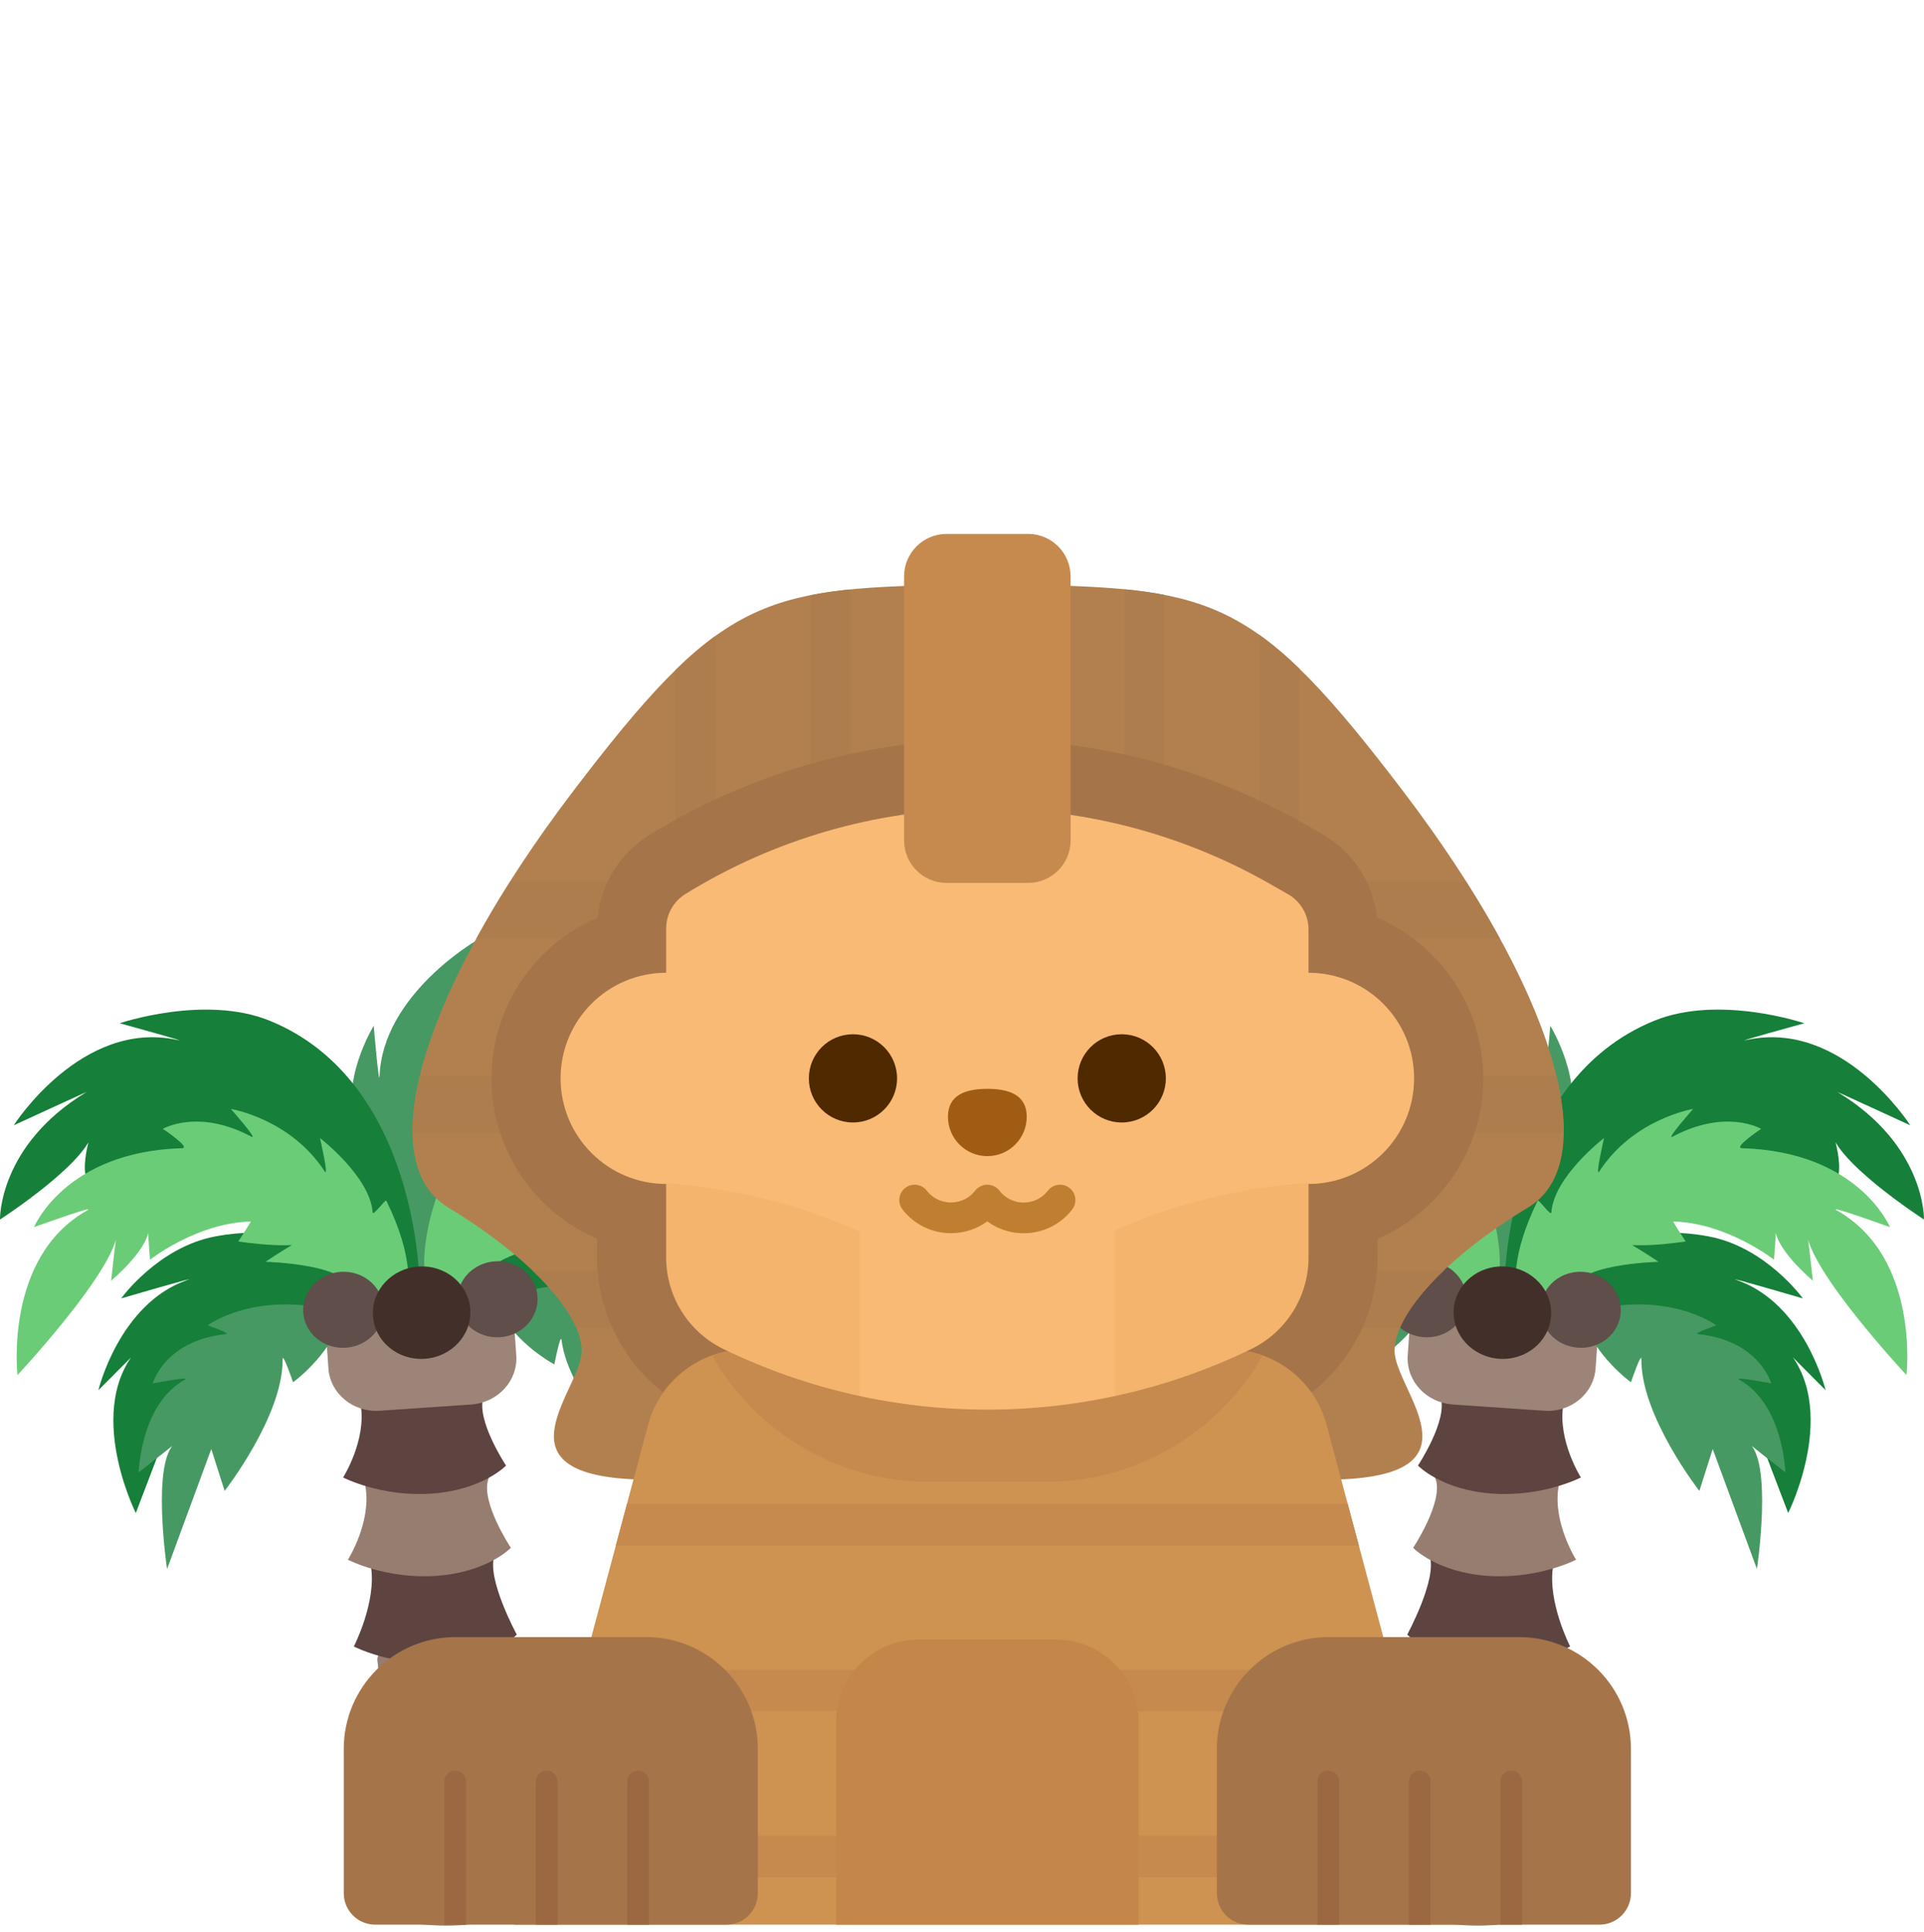 <svg width="240" height="241" viewBox="0 0 240 241" fill="none" xmlns="http://www.w3.org/2000/svg">
<g clip-path="url(#clip0_4073_44475)">
<g clip-path="url(#clip1_4073_44475)">
<path d="M47.426 226.964C47.262 231.934 43.858 238.079 43.858 238.079C43.858 238.079 50.555 240.578 57.439 240.108C64.433 239.63 69.785 236.117 69.785 236.117C69.785 236.117 64.857 230.255 64.879 226.153C64.9 222.182 47.556 222.993 47.426 226.964Z" fill="#967D70"/>
<path d="M47.067 216.833C47.836 221.671 44.665 226.674 44.665 226.674C44.665 226.674 49.787 229.341 56.671 228.871C63.666 228.393 66.84 225.055 66.84 225.055C66.84 225.055 62.126 218.392 63.232 215.299C64.58 211.53 46.443 212.91 47.067 216.833Z" fill="#5D4440"/>
<path d="M47.079 207.152C47.784 211.586 44.878 216.171 44.878 216.171C44.878 216.171 49.561 218.376 55.882 218.185C63.413 217.957 66.097 214.531 66.097 214.531C66.097 214.531 61.999 207.563 63.013 204.728C64.249 201.274 46.507 203.556 47.079 207.152Z" fill="#967D70"/>
<path d="M46.275 195.382C46.98 199.816 44.139 205.35 44.139 205.35C44.139 205.35 48.834 207.795 55.143 207.364C61.554 206.926 64.463 203.867 64.463 203.867C64.463 203.867 60.666 196.878 61.679 194.044C62.915 190.589 45.703 191.786 46.275 195.382Z" fill="#5D4440"/>
<path d="M45.601 185.51C46.306 189.944 43.4 194.529 43.4 194.529C43.4 194.529 48.095 196.974 54.404 196.543C60.815 196.106 63.724 193.046 63.724 193.046C63.724 193.046 59.911 187.299 60.925 184.464C62.16 181.009 45.029 181.915 45.601 185.51Z" fill="#967D70"/>
<path d="M45.001 175.251C45.706 179.685 42.8 184.271 42.8 184.271C42.8 184.271 47.495 186.716 53.804 186.285C60.215 185.847 63.124 182.787 63.124 182.787C63.124 182.787 59.311 177.04 60.325 174.205C61.56 170.75 44.429 171.656 45.001 175.251Z" fill="#5D4440"/>
<path d="M45.111 160.654C45.111 160.654 40.58 151.646 26.869 154.204C19.714 155.538 15.113 161.939 15.113 161.939C15.113 161.939 25.313 158.961 23.309 159.663C14.858 162.624 12.273 173.386 12.273 173.386C12.273 173.386 20.193 165.509 18.474 166.955C9.72 174.324 16.941 188.707 16.941 188.707L23.854 170.593L41.228 162.731L45.111 160.654Z" fill="#167F39"/>
<path d="M47.192 151.07C47.192 151.07 35.119 138.39 38.831 136.192C41.925 134.36 45.046 142.157 44.469 140.671C42.271 135.004 46.618 127.936 46.618 127.936C46.618 127.936 47.282 135.752 47.347 134.18C47.761 124.044 59.378 117.338 59.378 117.338C59.378 117.338 58.366 121.987 58.936 121.182C62.056 116.773 72.808 115.085 72.808 115.085C72.808 115.085 69.974 117.865 70.767 117.609C80.119 114.586 86.44 118.732 86.44 118.732C86.44 118.732 73.721 123.764 75.685 121.851C78.421 119.184 84.034 123.283 84.034 123.283C84.034 123.283 68.4 127.784 71.628 127.277C77.004 126.433 78.947 129.829 78.947 129.829C78.947 129.829 65.508 130.761 65.653 134.075C65.698 135.12 69.943 135.021 69.943 135.021C69.943 135.021 62.817 148.346 55.515 147.509C53.093 147.232 64.99 142.638 66.191 144.909C68.61 149.485 53.339 161.522 53.339 161.522L48.086 161.213L47.192 151.07Z" fill="#469962"/>
<path d="M52.324 160.249C52.324 160.249 52.283 134.871 33.625 127.298C25.535 124.015 14.931 127.621 14.931 127.621C14.931 127.621 24.061 130.131 22.117 129.705C10.166 127.088 1.713 140.349 1.713 140.349C1.713 140.349 10.978 136.086 10.788 136.2C-0.228 142.865 0 152.1 0 152.1C0 152.1 11.854 144.441 11.593 140.628C11.587 140.533 8.8 148.352 12.506 148.099C23.752 147.331 21.46 144.665 24.618 144.22C30.84 143.344 52.324 160.249 52.324 160.249Z" fill="#167F39"/>
<path d="M58.639 160.016C58.639 160.016 61.945 150.976 75.877 151.646C83.147 151.996 88.533 157.211 88.533 157.211C88.533 157.211 78.023 155.647 80.104 156.07C88.879 157.855 92.904 168.166 92.904 168.166C92.904 168.166 83.986 161.438 85.885 162.637C95.56 168.747 90.361 183.979 90.361 183.979L81.05 166.973L62.768 161.546L58.639 160.016Z" fill="#167F39"/>
<path d="M64.401 169.064C64.616 172.209 62.099 174.943 58.781 175.169L47.363 175.949C44.044 176.175 41.18 173.809 40.965 170.664L40.641 165.918C40.426 162.773 42.942 160.039 46.261 159.812L57.679 159.033C60.997 158.806 63.862 161.172 64.077 164.318L64.401 169.064Z" fill="#9C8578"/>
<path d="M50.849 160.643C50.849 160.643 51.698 156.866 48.194 149.762C48.074 149.519 46.519 151.755 46.482 151.214C46.177 146.753 39.912 141.936 39.912 141.936C39.912 141.936 41.076 146.982 40.497 146.092C36.225 139.517 28.797 138.308 28.797 138.308C28.797 138.308 32.316 142.273 31.347 141.758C24.665 138.209 20.313 140.795 20.313 140.795C20.313 140.795 23.891 143.172 22.692 143.207C8.13 143.629 4.246 153.049 4.246 153.049C4.246 153.049 12.34 150.133 10.846 150.978C0.479 156.835 2.185 171.5 2.185 171.5C2.185 171.5 14.656 158.156 14.639 153.484C14.636 152.628 13.859 159.736 13.859 159.736C13.859 159.736 19.095 155.373 18.513 152.743C18.276 151.673 18.711 157.116 18.711 157.116C18.711 157.116 24.535 152.522 31.265 152.349C31.365 152.346 29.724 154.838 29.724 154.838C29.724 154.838 38.267 156.162 39.052 154.392C39.702 152.925 33.117 157.372 33.117 157.372C33.117 157.372 44.306 157.657 43.544 161.237C43.245 162.643 50.849 160.643 50.849 160.643Z" fill="#6BCC78"/>
<path d="M53.277 160.477C53.277 160.477 51.922 156.85 54.428 149.336C54.513 149.079 56.358 151.083 56.321 150.542C56.017 146.081 61.569 140.457 61.569 140.457C61.569 140.457 61.102 145.614 61.554 144.654C64.893 137.559 72.088 135.352 72.088 135.352C72.088 135.352 69.14 139.758 70.03 139.116C76.168 134.691 80.831 136.662 80.831 136.662C80.831 136.662 77.609 139.504 78.802 139.375C93.286 137.814 98.415 146.619 98.415 146.619C98.415 146.619 89.999 144.83 91.594 145.463C102.661 149.857 102.965 164.618 102.965 164.618C102.965 164.618 88.795 153.093 88.177 148.462C88.064 147.613 89.8 154.55 89.8 154.55C89.8 154.55 84.019 150.939 84.238 148.254C84.327 147.162 84.637 152.614 84.637 152.614C84.637 152.614 78.242 148.854 71.551 149.597C71.451 149.608 73.416 151.854 73.416 151.854C73.416 151.854 65.132 154.327 64.114 152.68C63.271 151.315 70.399 154.826 70.399 154.826C70.399 154.826 59.353 156.629 60.594 160.073C61.082 161.425 53.277 160.477 53.277 160.477Z" fill="#6BCC78"/>
<path d="M42.56 164.547C40.968 169.233 36.555 172.395 36.555 172.395C36.555 172.395 35.241 168.539 35.252 169.528C35.332 176.58 28.022 185.948 28.022 185.948L26.357 180.721L20.839 195.689C20.839 195.689 18.797 182 21.973 179.876C23.224 179.039 17.299 183.628 17.299 183.628C17.299 183.628 17.523 175.126 23.05 172.078C23.922 171.598 19.057 172.541 19.057 172.541C19.057 172.541 20.503 167.198 28.196 166.386C28.834 166.319 25.908 165.303 25.908 165.303C25.908 165.303 31.839 160.797 42.294 163.612C42.54 163.678 42.638 164.316 42.56 164.547Z" fill="#469962"/>
<path d="M62.133 163.21C64.347 167.637 69.149 170.17 69.149 170.17C69.149 170.17 69.926 166.17 70.05 167.152C70.93 174.149 79.445 182.436 79.445 182.436L80.384 177.031L87.886 191.11C87.886 191.11 88.048 177.271 84.613 175.598C83.26 174.939 89.754 178.68 89.754 178.68C89.754 178.68 88.376 170.287 82.486 168.019C81.557 167.661 86.505 167.935 86.505 167.935C86.505 167.935 84.345 162.838 76.614 163.08C75.973 163.1 78.733 161.695 78.733 161.695C78.733 161.695 72.245 158.038 62.269 162.247C62.035 162.346 62.024 162.992 62.133 163.21Z" fill="#469962"/>
<path d="M43.147 168.09C45.904 167.901 47.995 165.63 47.816 163.017C47.638 160.404 45.258 158.439 42.501 158.627C39.743 158.815 37.653 161.086 37.831 163.699C38.01 166.312 40.39 168.278 43.147 168.09Z" fill="#5F4E4A"/>
<path d="M62.379 166.776C65.136 166.588 67.226 164.317 67.048 161.704C66.869 159.091 64.49 157.125 61.732 157.313C58.975 157.502 56.885 159.773 57.063 162.386C57.242 164.999 59.621 166.965 62.379 166.776Z" fill="#5F4E4A"/>
<path d="M52.985 169.47C56.337 169.241 58.879 166.479 58.662 163.302C58.445 160.125 55.551 157.735 52.199 157.964C48.847 158.193 46.305 160.955 46.522 164.132C46.739 167.309 49.633 169.699 52.985 169.47Z" fill="#432F2A"/>
<path d="M192.574 226.964C192.738 231.934 196.142 238.079 196.142 238.079C196.142 238.079 189.446 240.578 182.561 240.108C175.567 239.63 170.215 236.117 170.215 236.117C170.215 236.117 175.143 230.255 175.122 226.153C175.101 222.182 192.444 222.993 192.574 226.964Z" fill="#967D70"/>
<path d="M192.933 216.833C192.164 221.671 195.335 226.674 195.335 226.674C195.335 226.674 190.213 229.341 183.329 228.871C176.334 228.393 173.16 225.055 173.16 225.055C173.16 225.055 177.875 218.392 176.768 215.299C175.42 211.53 193.557 212.91 192.933 216.833Z" fill="#5D4440"/>
<path d="M192.921 207.152C192.216 211.586 195.122 216.171 195.122 216.171C195.122 216.171 190.439 218.376 184.118 218.185C176.587 217.957 173.903 214.531 173.903 214.531C173.903 214.531 178.001 207.563 176.987 204.728C175.751 201.274 193.493 203.556 192.921 207.152Z" fill="#967D70"/>
<path d="M193.725 195.382C193.019 199.816 195.861 205.35 195.861 205.35C195.861 205.35 191.167 207.795 184.857 207.364C178.446 206.926 175.537 203.867 175.537 203.867C175.537 203.867 179.334 196.878 178.321 194.044C177.085 190.589 194.297 191.786 193.725 195.382Z" fill="#5D4440"/>
<path d="M194.399 185.51C193.694 189.944 196.6 194.529 196.6 194.529C196.6 194.529 191.905 196.974 185.596 196.543C179.185 196.106 176.276 193.046 176.276 193.046C176.276 193.046 180.089 187.299 179.075 184.464C177.84 181.009 194.971 181.915 194.399 185.51Z" fill="#967D70"/>
<path d="M194.999 175.251C194.294 179.685 197.2 184.271 197.2 184.271C197.2 184.271 192.505 186.716 186.196 186.285C179.785 185.847 176.875 182.787 176.875 182.787C176.875 182.787 180.689 177.04 179.675 174.205C178.44 170.75 195.571 171.656 194.999 175.251Z" fill="#5D4440"/>
<path d="M194.889 160.654C194.889 160.654 199.42 151.646 213.131 154.204C220.286 155.538 224.887 161.939 224.887 161.939C224.887 161.939 214.687 158.961 216.691 159.663C225.142 162.624 227.727 173.386 227.727 173.386C227.727 173.386 219.807 165.509 221.526 166.955C230.28 174.324 223.059 188.707 223.059 188.707L216.146 170.593L198.772 162.731L194.889 160.654Z" fill="#167F39"/>
<path d="M192.808 151.07C192.808 151.07 204.881 138.39 201.169 136.192C198.075 134.36 194.954 142.157 195.531 140.671C197.729 135.004 193.382 127.936 193.382 127.936C193.382 127.936 192.718 135.752 192.653 134.18C192.239 124.044 180.622 117.338 180.622 117.338C180.622 117.338 181.634 121.987 181.064 121.182C177.944 116.773 167.192 115.085 167.192 115.085C167.192 115.085 170.026 117.865 169.233 117.609C159.881 114.586 153.56 118.732 153.56 118.732C153.56 118.732 166.279 123.764 164.315 121.851C161.579 119.184 155.966 123.283 155.966 123.283C155.966 123.283 171.6 127.784 168.372 127.277C162.996 126.433 161.053 129.829 161.053 129.829C161.053 129.829 174.492 130.761 174.347 134.075C174.302 135.12 170.057 135.021 170.057 135.021C170.057 135.021 177.183 148.346 184.485 147.509C186.907 147.232 175.01 142.638 173.809 144.909C171.39 149.485 186.661 161.522 186.661 161.522L191.914 161.213L192.808 151.07Z" fill="#469962"/>
<path d="M187.676 160.249C187.676 160.249 187.717 134.871 206.375 127.298C214.465 124.015 225.069 127.621 225.069 127.621C225.069 127.621 215.939 130.131 217.883 129.705C229.834 127.088 238.287 140.349 238.287 140.349C238.287 140.349 229.022 136.086 229.212 136.2C240.228 142.865 240 152.1 240 152.1C240 152.1 228.146 144.441 228.407 140.628C228.413 140.533 231.2 148.352 227.494 148.099C216.248 147.331 218.54 144.665 215.382 144.22C209.16 143.343 187.676 160.249 187.676 160.249Z" fill="#167F39"/>
<path d="M181.361 160.016C181.361 160.016 178.055 150.976 164.123 151.646C156.853 151.996 151.467 157.211 151.467 157.211C151.467 157.211 161.977 155.647 159.896 156.07C151.121 157.855 147.096 168.166 147.096 168.166C147.096 168.166 156.014 161.438 154.115 162.637C144.44 168.747 149.639 183.979 149.639 183.979L158.95 166.973L177.232 161.546L181.361 160.016Z" fill="#167F39"/>
<path d="M175.599 169.064C175.384 172.209 177.901 174.943 181.219 175.169L192.637 175.949C195.956 176.175 198.82 173.809 199.035 170.664L199.359 165.918C199.574 162.773 197.058 160.039 193.739 159.812L182.321 159.033C179.003 158.806 176.138 161.172 175.923 164.318L175.599 169.064Z" fill="#9C8578"/>
<path d="M189.151 160.643C189.151 160.643 188.302 156.866 191.806 149.762C191.926 149.519 193.481 151.755 193.518 151.214C193.823 146.753 200.088 141.936 200.088 141.936C200.088 141.936 198.924 146.982 199.503 146.092C203.775 139.517 211.203 138.308 211.203 138.308C211.203 138.308 207.684 142.273 208.653 141.758C215.335 138.209 219.687 140.795 219.687 140.795C219.687 140.795 216.109 143.172 217.309 143.207C231.87 143.629 235.754 153.049 235.754 153.049C235.754 153.049 227.66 150.133 229.154 150.978C239.521 156.835 237.815 171.5 237.815 171.5C237.815 171.5 225.344 158.156 225.361 153.484C225.364 152.628 226.141 159.736 226.141 159.736C226.141 159.736 220.905 155.373 221.487 152.743C221.724 151.673 221.289 157.116 221.289 157.116C221.289 157.116 215.465 152.522 208.735 152.349C208.635 152.346 210.276 154.838 210.276 154.838C210.276 154.838 201.733 156.162 200.948 154.392C200.298 152.925 206.883 157.372 206.883 157.372C206.883 157.372 195.694 157.657 196.456 161.237C196.755 162.643 189.151 160.643 189.151 160.643Z" fill="#6BCC78"/>
<path d="M186.723 160.477C186.723 160.477 188.078 156.85 185.572 149.336C185.487 149.079 183.642 151.083 183.679 150.542C183.984 146.081 178.431 140.457 178.431 140.457C178.431 140.457 178.898 145.614 178.446 144.654C175.107 137.559 167.912 135.352 167.912 135.352C167.912 135.352 170.86 139.758 169.97 139.116C163.832 134.691 159.17 136.662 159.17 136.662C159.17 136.662 162.391 139.504 161.198 139.375C146.714 137.814 141.585 146.619 141.585 146.619C141.585 146.619 150.001 144.83 148.406 145.463C137.339 149.857 137.036 164.618 137.036 164.618C137.036 164.618 151.205 153.093 151.823 148.462C151.937 147.613 150.2 154.55 150.2 154.55C150.2 154.55 155.981 150.939 155.762 148.254C155.673 147.162 155.363 152.614 155.363 152.614C155.363 152.614 161.758 148.854 168.449 149.597C168.549 149.608 166.584 151.854 166.584 151.854C166.584 151.854 174.868 154.327 175.886 152.68C176.729 151.315 169.601 154.826 169.601 154.826C169.601 154.826 180.647 156.629 179.406 160.073C178.918 161.425 186.723 160.477 186.723 160.477Z" fill="#6BCC78"/>
<path d="M197.441 164.547C199.032 169.233 203.445 172.395 203.445 172.395C203.445 172.395 204.759 168.539 204.748 169.528C204.669 176.58 211.978 185.948 211.978 185.948L213.643 180.721L219.161 195.689C219.161 195.689 221.203 182 218.027 179.876C216.776 179.039 222.702 183.628 222.702 183.628C222.702 183.628 222.477 175.126 216.95 172.078C216.078 171.598 220.943 172.541 220.943 172.541C220.943 172.541 219.497 167.198 211.804 166.386C211.167 166.319 214.092 165.303 214.092 165.303C214.092 165.303 208.161 160.797 197.706 163.612C197.46 163.678 197.362 164.316 197.441 164.547Z" fill="#469962"/>
<path d="M177.867 163.21C175.653 167.637 170.851 170.17 170.851 170.17C170.851 170.17 170.074 166.17 169.95 167.152C169.07 174.149 160.555 182.436 160.555 182.436L159.616 177.031L152.114 191.11C152.114 191.11 151.952 177.271 155.387 175.598C156.74 174.939 150.246 178.68 150.246 178.68C150.246 178.68 151.624 170.287 157.515 168.019C158.443 167.661 153.496 167.935 153.496 167.935C153.496 167.935 155.655 162.838 163.386 163.08C164.027 163.1 161.267 161.695 161.267 161.695C161.267 161.695 167.755 158.038 177.731 162.247C177.966 162.346 177.976 162.992 177.867 163.21Z" fill="#469962"/>
<path d="M202.169 163.699C202.347 161.086 200.257 158.815 197.5 158.627C194.742 158.438 192.363 160.404 192.184 163.017C192.006 165.63 194.096 167.901 196.853 168.089C199.611 168.278 201.99 166.312 202.169 163.699Z" fill="#5F4E4A"/>
<path d="M182.937 162.386C183.115 159.773 181.025 157.502 178.268 157.314C175.511 157.125 173.131 159.091 172.952 161.704C172.774 164.317 174.864 166.588 177.622 166.776C180.379 166.965 182.759 164.999 182.937 162.386Z" fill="#5F4E4A"/>
<path d="M193.478 164.131C193.695 160.954 191.153 158.193 187.801 157.964C184.448 157.735 181.555 160.125 181.338 163.302C181.121 166.479 183.662 169.24 187.015 169.469C190.367 169.698 193.261 167.308 193.478 164.131Z" fill="#432F2A"/>
<path d="M175.134 98.822C156.846 74.763 151.688 73.389 128.008 72.931H118.512C94.832 73.389 89.674 74.764 71.386 98.822C53.099 122.881 46.066 144.647 55.913 150.605C65.76 156.562 72.559 163.665 72.559 168.477C72.559 173.288 61.305 183.828 79.358 184.516C97.411 185.203 121.091 184.516 121.091 184.516L123.26 115.69L125.429 184.516C125.429 184.516 149.109 185.203 167.162 184.516C185.215 183.828 173.961 173.289 173.961 168.477C173.961 163.665 180.76 156.562 190.607 150.605C200.454 144.647 193.421 122.881 175.134 98.822Z" fill="#B2804F"/>
<path d="M124.069 141.36H195.033C195.072 139.219 194.769 136.817 194.137 134.188H123.843L124.069 141.36Z" fill="#AE7D4D"/>
<path d="M124.608 158.459L124.834 165.631H174.624C175.561 163.431 177.471 160.969 180.105 158.459H124.608Z" fill="#AE7D4D"/>
<path d="M59.41 117.089H123.216L123.26 115.69L123.304 117.089H187.11C185.837 114.759 184.41 112.363 182.856 109.917H63.664C62.11 112.363 60.683 114.759 59.41 117.089Z" fill="#AE7D4D"/>
<path d="M121.912 158.459H66.415C69.049 160.969 70.959 163.431 71.896 165.631H121.686L121.912 158.459Z" fill="#AE7D4D"/>
<path d="M122.677 134.188H52.384C51.751 136.817 51.449 139.219 51.487 141.36H122.451L122.677 134.188Z" fill="#AE7D4D"/>
<path d="M162.062 83.371C160.357 81.719 158.718 80.336 157.083 79.175V105.032H162.062V83.371Z" fill="#AE7D4D"/>
<path d="M140.261 73.495V98.581H145.241V74.197C143.684 73.894 142.034 73.667 140.261 73.495Z" fill="#AE7D4D"/>
<path d="M106.061 73.515C104.29 73.692 102.638 73.924 101.082 74.234V98.581H106.061V73.515Z" fill="#AE7D4D"/>
<path d="M84.26 83.566V105.032H89.24V79.314C87.607 80.491 85.968 81.896 84.26 83.566Z" fill="#AE7D4D"/>
<path d="M171.769 114.445C171.294 110.117 168.769 106.215 164.936 104.028L162.635 102.718C137.184 88.22 105.894 88.772 80.974 104.156C77.352 106.39 74.969 110.25 74.542 114.45C66.765 117.782 61.304 125.512 61.304 134.495C61.304 143.449 66.733 151.16 74.473 154.509V156.834C74.473 164.949 79.192 172.481 86.495 176.021C98.147 181.666 110.653 184.488 123.16 184.488C135.667 184.488 148.176 181.666 159.827 176.021C167.131 172.481 171.85 164.949 171.85 156.834V154.509C179.589 151.16 185.019 143.449 185.019 134.495C185.019 125.508 179.552 117.774 171.769 114.445Z" fill="#A57449"/>
<path d="M182.145 240.043H64.178L80.847 177.695C82.327 172.162 87.34 168.312 93.069 168.312H153.254C158.982 168.312 163.996 172.162 165.475 177.695L182.145 240.043Z" fill="#CE9251"/>
<path d="M157.507 169.06C156.168 168.581 154.738 168.312 153.254 168.312H93.069C91.585 168.312 90.154 168.581 88.815 169.06C94.194 178.467 104.305 184.821 115.917 184.821H130.406C142.018 184.821 152.129 178.467 157.507 169.06Z" fill="#C68A4F"/>
<path d="M83.097 147.664C90.37 147.664 96.266 141.768 96.266 134.494C96.266 127.221 90.37 121.325 83.097 121.325C75.824 121.325 69.928 127.221 69.928 134.494C69.928 141.768 75.824 147.664 83.097 147.664Z" fill="#F9BA75"/>
<path d="M156.066 168.258C135.285 178.328 111.038 178.328 90.257 168.258C85.878 166.137 83.097 161.699 83.097 156.833V115.81C83.097 114.053 84.008 112.42 85.504 111.497C107.728 97.776 135.671 97.284 158.366 110.213L160.666 111.524C162.248 112.426 163.225 114.107 163.225 115.929V156.833C163.225 161.699 160.445 166.137 156.066 168.258Z" fill="#F9BA75"/>
<path d="M163.226 147.664C170.499 147.664 176.395 141.768 176.395 134.494C176.395 127.221 170.499 121.325 163.226 121.325C155.952 121.325 150.056 127.221 150.056 134.494C150.056 141.768 155.952 147.664 163.226 147.664Z" fill="#F9BA75"/>
<path d="M128.076 139.279C128.076 141.993 125.876 144.194 123.161 144.194C120.447 144.194 118.246 141.993 118.246 139.279C118.246 136.564 120.447 135.801 123.161 135.801C125.876 135.801 128.076 136.564 128.076 139.279Z" fill="#A05C12"/>
<path d="M106.398 139.997C109.437 139.997 111.901 137.533 111.901 134.494C111.901 131.455 109.437 128.992 106.398 128.992C103.359 128.992 100.896 131.455 100.896 134.494C100.896 137.533 103.359 139.997 106.398 139.997Z" fill="#4F2900"/>
<path d="M139.924 139.997C142.963 139.997 145.427 137.533 145.427 134.494C145.427 131.455 142.963 128.992 139.924 128.992C136.885 128.992 134.422 131.455 134.422 134.494C134.422 137.533 136.885 139.997 139.924 139.997Z" fill="#4F2900"/>
<path d="M114.093 149.674C116.392 152.625 120.854 152.625 123.153 149.674L123.165 149.688C125.464 152.634 129.919 152.634 132.219 149.688L132.23 149.674" stroke="#C07E30" stroke-width="3.833" stroke-linecap="round" stroke-linejoin="round"/>
<path d="M72.677 208.253L71.289 213.447H175.034L173.645 208.253H72.677Z" fill="#C68A4F"/>
<path d="M78.207 187.572L76.818 192.766H169.504L168.116 187.572H78.207Z" fill="#C68A4F"/>
<path d="M180.563 234.129L179.175 228.935H67.148L65.759 234.129H180.563Z" fill="#C68A4F"/>
<path d="M56.822 204.178H80.587C88.281 204.178 94.528 210.424 94.528 218.118V236.127C94.528 238.288 92.773 240.043 90.611 240.043H46.798C44.637 240.043 42.882 238.288 42.882 236.127V218.118C42.882 210.424 49.128 204.178 56.822 204.178Z" fill="#A57449"/>
<path d="M56.776 220.832C57.525 220.832 58.132 221.44 58.132 222.189V240.043H55.419V222.189C55.419 221.44 56.027 220.832 56.776 220.832Z" fill="#9B6842"/>
<path d="M68.19 220.832C68.939 220.832 69.547 221.44 69.547 222.189V240.043H66.834V222.189C66.834 221.44 67.441 220.832 68.19 220.832Z" fill="#9B6842"/>
<path d="M79.604 220.832C80.353 220.832 80.961 221.44 80.961 222.189V240.043H78.248V222.189C78.248 221.44 78.856 220.832 79.604 220.832Z" fill="#9B6842"/>
<path d="M165.736 204.178H189.5C197.194 204.178 203.441 210.424 203.441 218.118V236.127C203.441 238.288 201.686 240.043 199.525 240.043H155.711C153.55 240.043 151.795 238.288 151.795 236.127V218.118C151.795 210.424 158.042 204.178 165.736 204.178Z" fill="#A57449"/>
<path d="M165.689 220.832C166.438 220.832 167.046 221.44 167.046 222.189V240.043H164.332V222.189C164.332 221.44 164.94 220.832 165.689 220.832Z" fill="#9B6842"/>
<path d="M177.103 220.832C177.852 220.832 178.46 221.44 178.46 222.189V240.043H175.747V222.189C175.747 221.44 176.354 220.832 177.103 220.832Z" fill="#9B6842"/>
<path d="M188.518 220.832C189.266 220.832 189.874 221.44 189.874 222.189V240.043H187.161V222.189C187.161 221.44 187.769 220.832 188.518 220.832Z" fill="#9B6842"/>
<path d="M114.566 204.492H131.757C137.421 204.492 142.019 209.09 142.019 214.754V240.043H104.304V214.754C104.304 209.09 108.902 204.492 114.566 204.492Z" fill="#C48749"/>
<path opacity="0.1" d="M163.226 147.528C154.974 148.074 146.801 150.033 139.094 153.447V174.09C144.906 172.835 150.607 170.903 156.066 168.258C160.445 166.137 163.226 161.699 163.226 156.833V147.528Z" fill="#C07E30"/>
<path opacity="0.1" d="M107.229 153.62C99.515 150.159 91.342 148.154 83.097 147.559V156.833C83.097 161.699 85.878 166.136 90.257 168.258C95.716 170.903 101.417 172.835 107.229 174.09V153.62Z" fill="#C07E30"/>
<path d="M128.247 66.591H118.076C115.148 66.591 112.774 68.965 112.774 71.893V104.816C112.774 107.744 115.148 110.118 118.076 110.118H128.247C131.175 110.118 133.548 107.744 133.548 104.816V71.893C133.548 68.965 131.175 66.591 128.247 66.591Z" fill="#C68A4F"/>
</g>
</g>
<defs>
<clipPath id="clip0_4073_44475">
<rect width="240" height="240" fill="white" transform="translate(0 0.167)"/>
</clipPath>
<clipPath id="clip1_4073_44475">
<rect width="240" height="173.575" fill="white" transform="translate(0 66.591)"/>
</clipPath>
</defs>
</svg>
